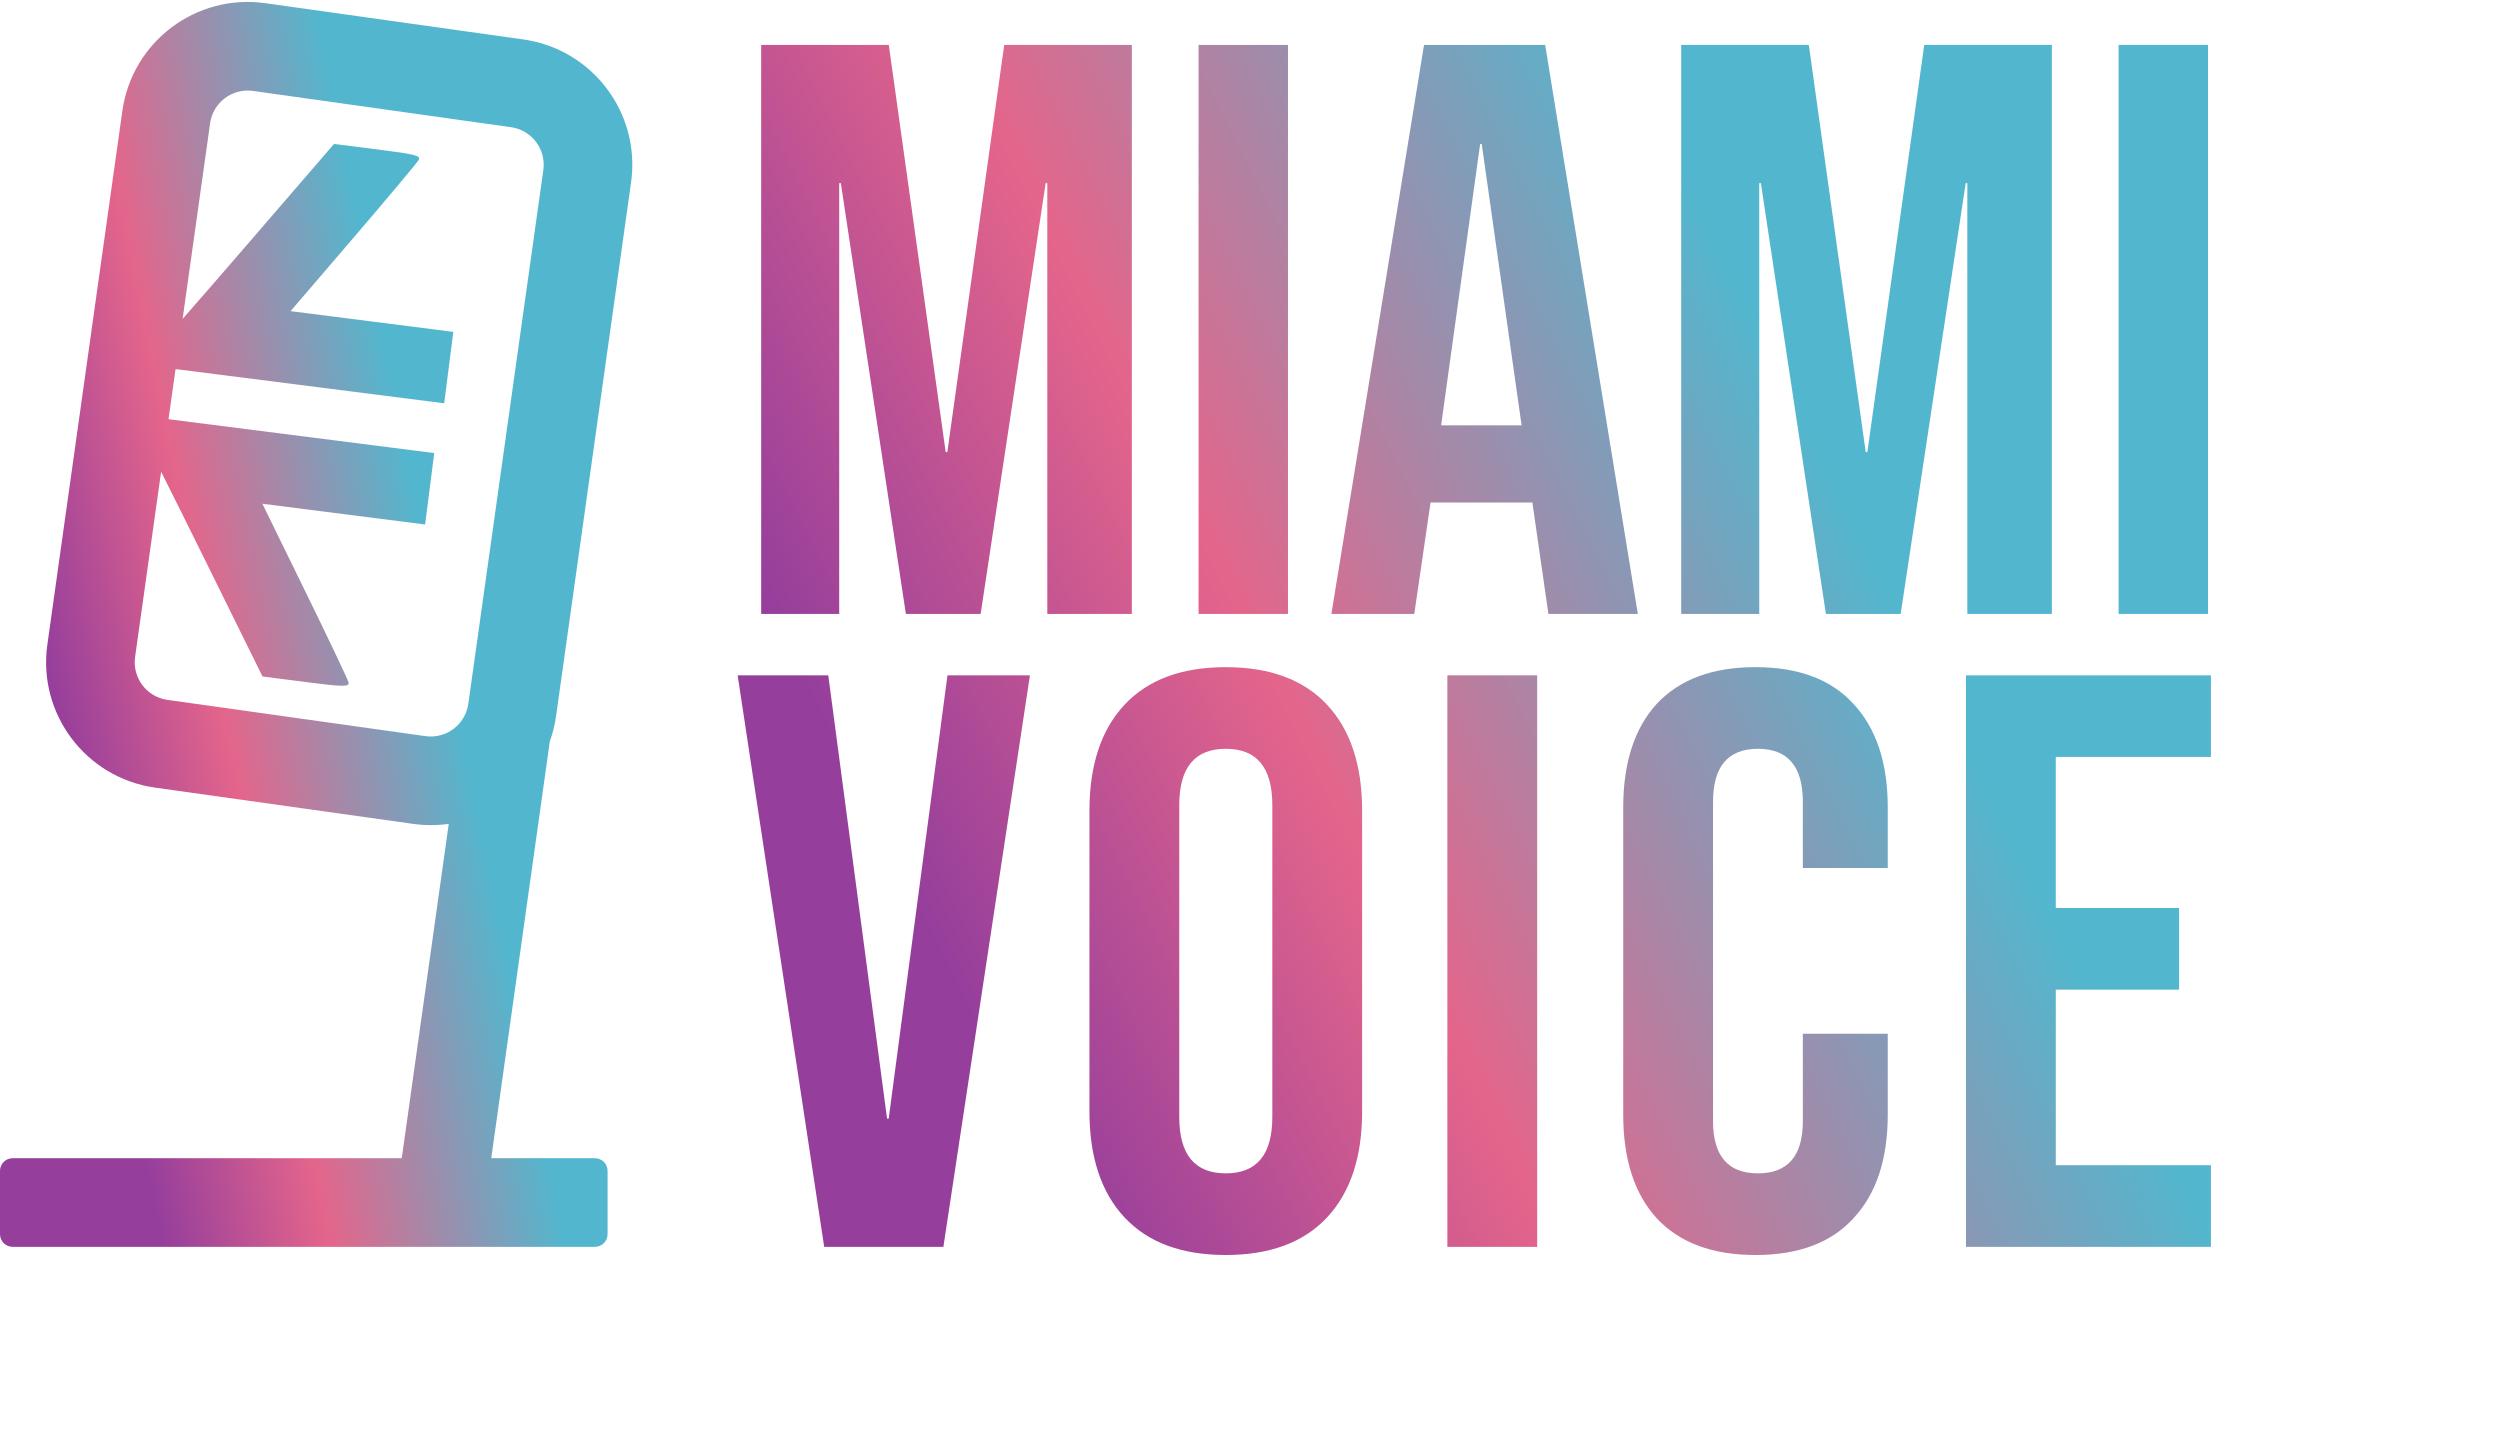 <svg width="395" height="228" viewBox="0 0 395 228" fill="none" xmlns="http://www.w3.org/2000/svg">
<path d="M120.266 7.097H140.43L149.42 71.442H149.677L158.667 7.097H178.831V97H165.474V28.931H165.217L154.942 97H143.127L132.852 28.931H132.595V97H120.266V7.097ZM189.373 7.097H203.501V97H189.373V7.097ZM224.998 7.097H244.135L258.776 97H244.649L242.08 79.148V79.405H226.026L223.457 97H210.357L224.998 7.097ZM240.41 67.204L234.117 22.766H233.86L227.695 67.204H240.41ZM265.63 7.097H285.794L294.784 71.442H295.041L304.031 7.097H324.195V97H310.838V28.931H310.582L300.307 97H288.491L278.217 28.931H277.96V97H265.63V7.097ZM334.738 7.097H348.865V97H334.738V7.097ZM116.548 106.7H130.867L140.155 176.747H140.413L149.701 106.7H162.73L149.056 197H130.222L116.548 106.7ZM193.675 198.29C186.709 198.29 181.377 196.312 177.679 192.356C173.981 188.4 172.132 182.81 172.132 175.586V128.114C172.132 120.89 173.981 115.3 177.679 111.344C181.377 107.388 186.709 105.41 193.675 105.41C200.641 105.41 205.973 107.388 209.671 111.344C213.369 115.3 215.218 120.89 215.218 128.114V175.586C215.218 182.81 213.369 188.4 209.671 192.356C205.973 196.312 200.641 198.29 193.675 198.29ZM193.675 185.39C198.577 185.39 201.028 182.423 201.028 176.489V127.211C201.028 121.277 198.577 118.31 193.675 118.31C188.773 118.31 186.322 121.277 186.322 127.211V176.489C186.322 182.423 188.773 185.39 193.675 185.39ZM228.684 106.7H242.874V197H228.684V106.7ZM277.367 198.29C270.573 198.29 265.37 196.355 261.758 192.485C258.232 188.615 256.469 183.154 256.469 176.102V127.598C256.469 120.546 258.232 115.085 261.758 111.215C265.37 107.345 270.573 105.41 277.367 105.41C284.161 105.41 289.321 107.345 292.847 111.215C296.459 115.085 298.265 120.546 298.265 127.598V137.144H284.849V126.695C284.849 121.105 282.484 118.31 277.754 118.31C273.024 118.31 270.659 121.105 270.659 126.695V177.134C270.659 182.638 273.024 185.39 277.754 185.39C282.484 185.39 284.849 182.638 284.849 177.134V163.331H298.265V176.102C298.265 183.154 296.459 188.615 292.847 192.485C289.321 196.355 284.161 198.29 277.367 198.29ZM310.624 106.7H349.324V119.6H324.814V143.465H344.293V156.365H324.814V184.1H349.324V197H310.624V106.7Z" fill="url(#paint0_linear)"/>
<path fill-rule="evenodd" clip-rule="evenodd" d="M80.739 20.096L39.973 14.366C36.692 13.905 33.658 16.191 33.197 19.473L28.852 50.39C31.069 47.869 35.275 43.028 40.045 37.498L52.773 22.744L59.674 23.616C65.587 24.363 66.516 24.597 66.164 25.254C65.937 25.675 61.287 31.226 55.83 37.59L45.908 49.16L58.766 50.798L71.623 52.436L70.904 58.079L70.185 63.721L27.738 58.313L26.625 66.235L68.608 71.585L67.889 77.227L67.17 82.87L54.313 81.232L41.456 79.593L48.159 93.282C51.846 100.81 54.955 107.35 55.069 107.815C55.246 108.538 54.288 108.533 48.376 107.773L41.477 106.886L32.855 89.412C29.765 83.149 27.017 77.625 25.458 74.534L21.345 103.803C20.884 107.085 23.17 110.119 26.451 110.58L67.217 116.309C70.498 116.77 73.532 114.484 73.993 111.203L85.845 26.872C86.306 23.591 84.02 20.557 80.739 20.096ZM41.922 0.503C30.983 -1.035 20.87 6.586 19.333 17.524L7.481 101.855C5.944 112.793 13.565 122.906 24.503 124.444L65.268 130.173C67.186 130.442 69.078 130.43 70.903 130.168L63.478 183H2C0.895 183 0 183.895 0 185V195C0 196.105 0.895 197 2 197H94C95.105 197 96 196.105 96 195V185C96 183.895 95.105 183 94 183H77.616L86.87 117.151C87.327 115.88 87.662 114.542 87.857 113.151L99.709 28.821C101.246 17.882 93.625 7.769 82.687 6.232L41.922 0.503Z" fill="url(#paint1_linear)"/>
<defs>
<linearGradient id="paint0_linear" x1="255" y1="5" x2="28.07" y2="118.196" gradientUnits="userSpaceOnUse">
<stop stop-color="#52B7CE"/>
<stop offset="0.369" stop-color="#E4658B"/>
<stop offset="0.634" stop-color="#953E9C"/>
</linearGradient>
<linearGradient id="paint1_linear" x1="49.953" y1="0.305" x2="-47.208" y2="19.911" gradientUnits="userSpaceOnUse">
<stop stop-color="#52B7CE"/>
<stop offset="0.369" stop-color="#E4658B"/>
<stop offset="0.634" stop-color="#953E9C"/>
</linearGradient>
</defs>
</svg>
